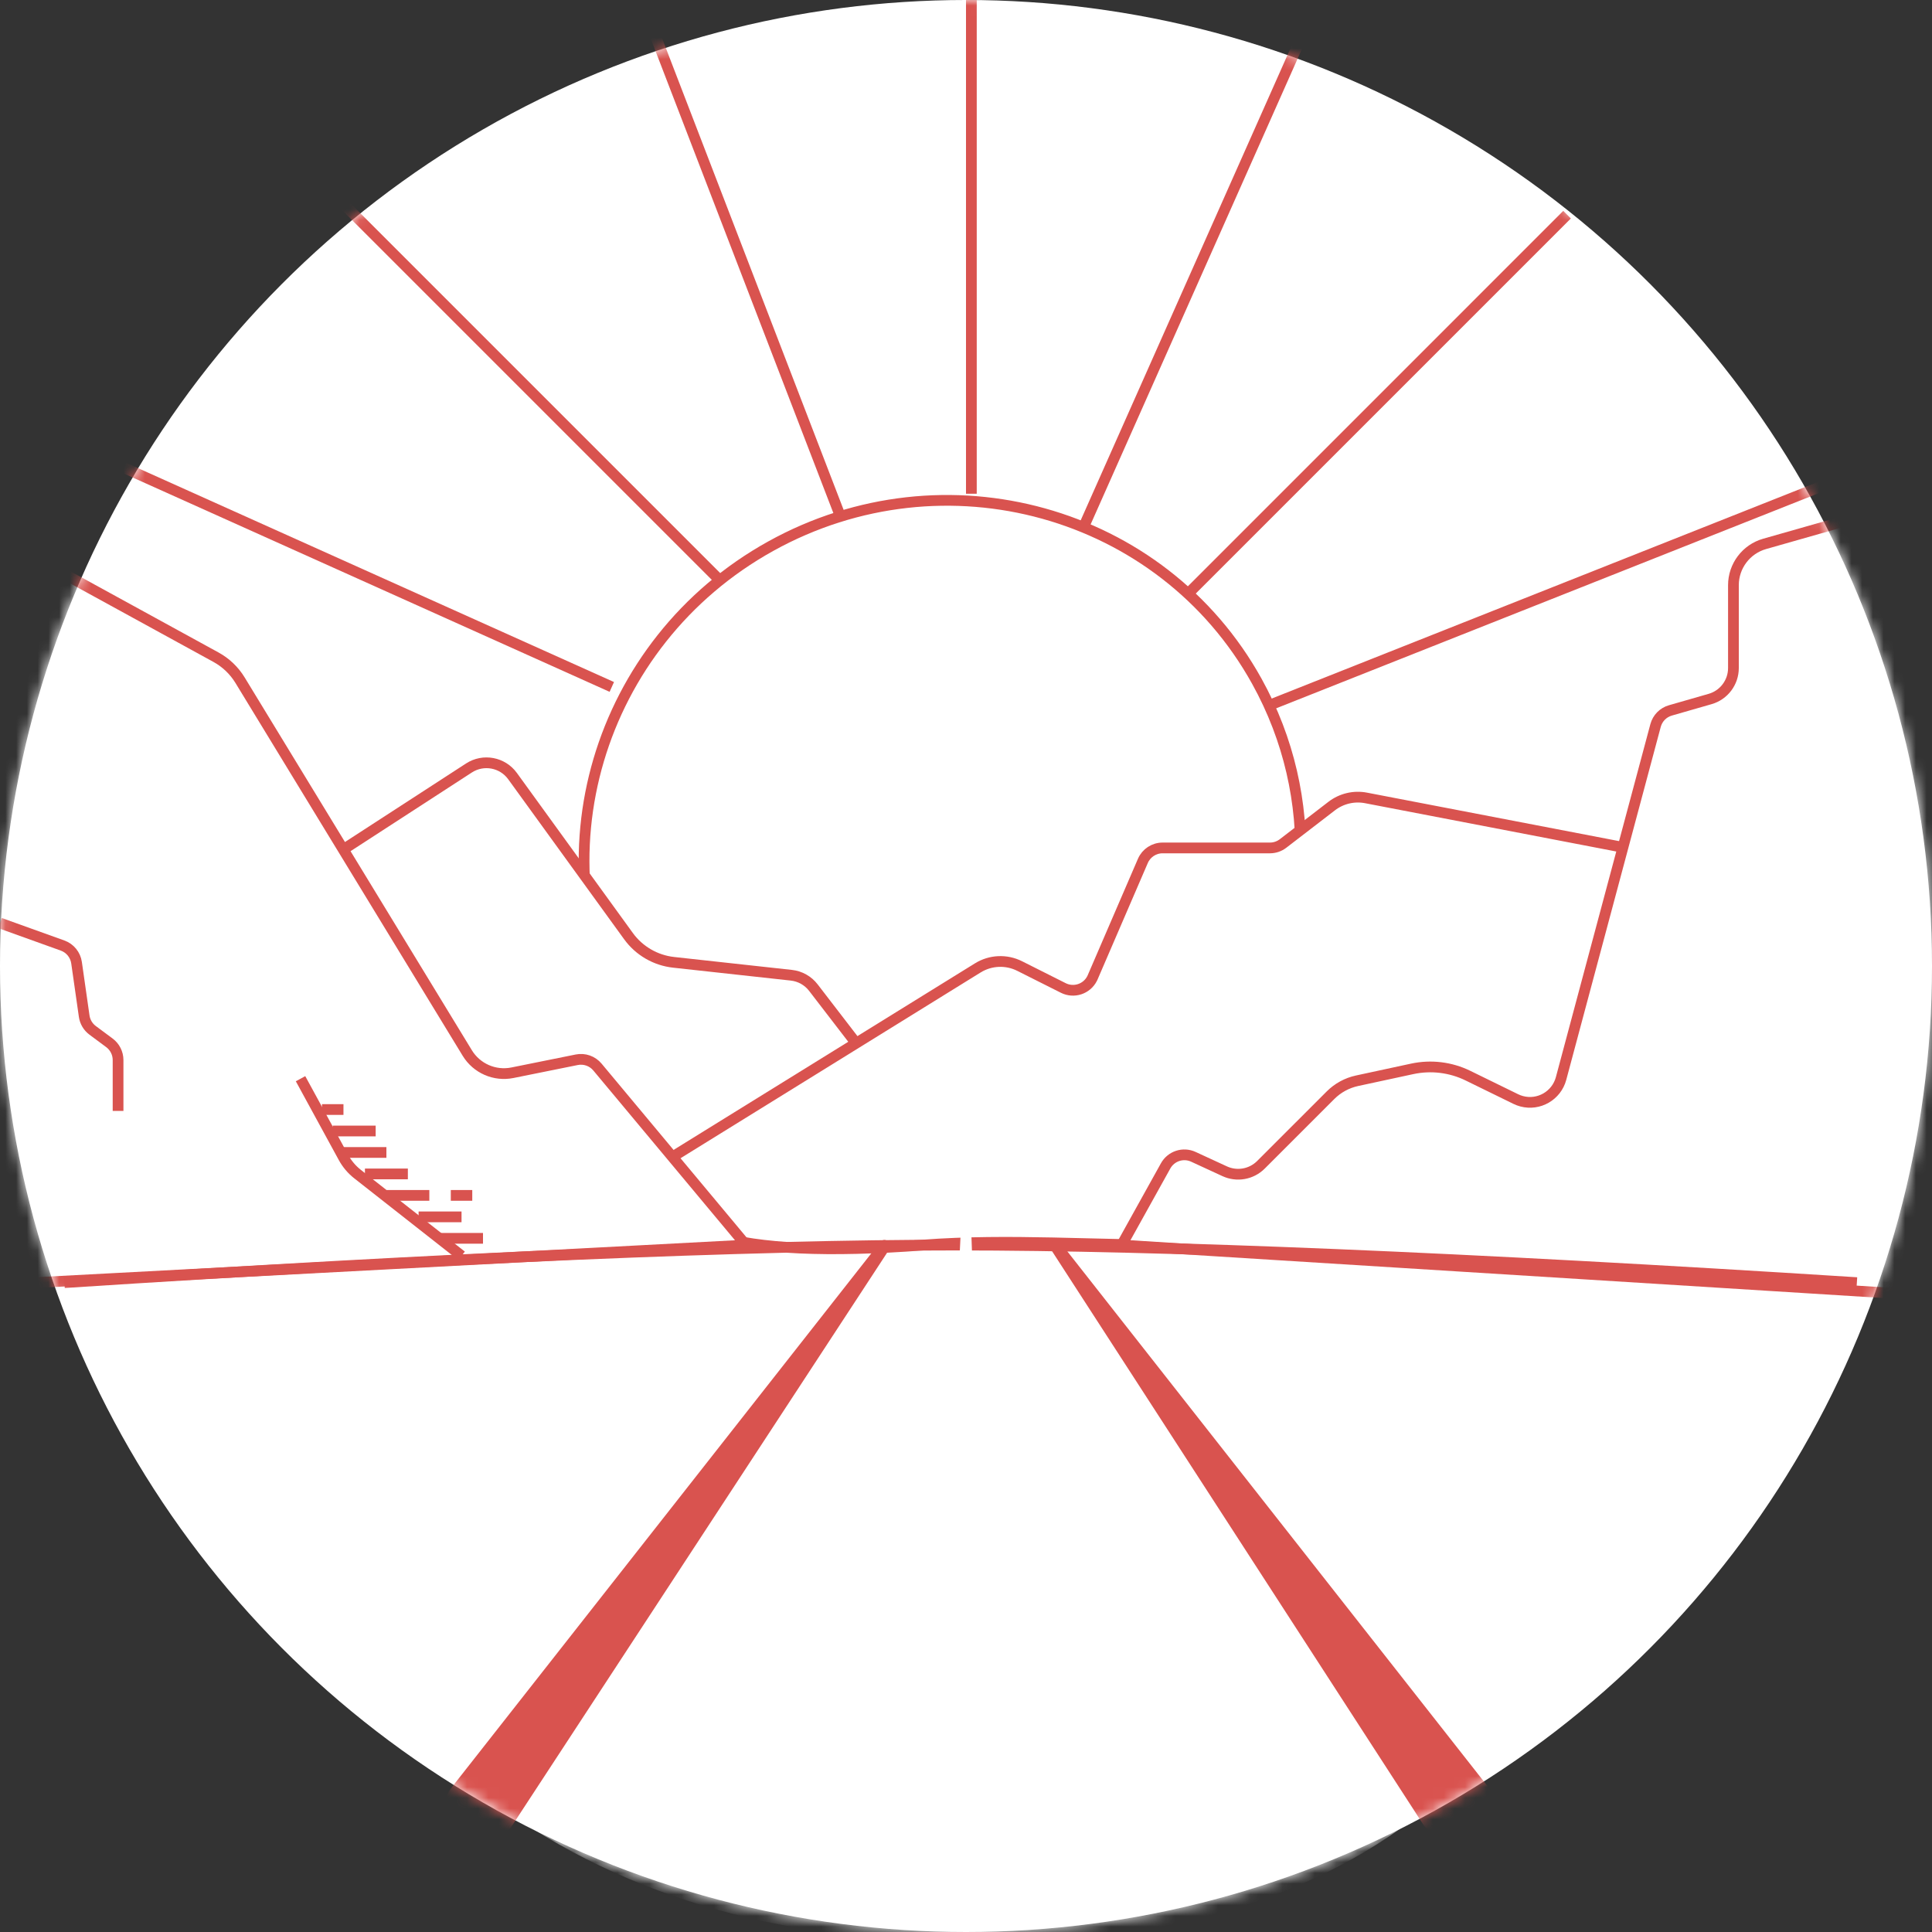 <?xml version="1.0" encoding="UTF-8"?>
<svg width="180px" height="180px" viewBox="0 0 180 180" version="1.1" xmlns="http://www.w3.org/2000/svg" xmlns:xlink="http://www.w3.org/1999/xlink">
    <rect x="0" y="0" width="180" height="180" fill="#333333" stroke="none"/>
    <!-- Generator: Sketch 55 (78076) - https://sketchapp.com -->
    <title>Group 6</title>
    <desc>Created with Sketch.</desc>
    <defs>
        <circle id="path-1" cx="90" cy="90" r="90"></circle>
        <polygon id="path-3" points="3.5 0 4.5 0 7 71 0.018 71"></polygon>
    </defs>
    <g id="Page-1" stroke="none" strokeWidth="1" fill="none" fillRule="evenodd">
        <g id="Group-6">
            <mask id="mask-2" fill="white">
                <use xlink:href="#path-1"></use>
            </mask>
            <use id="Mask" fill="#FFFFFF" xlink:href="#path-1"></use>
            <path d="M27,14 L67,54" id="Path-2" stroke="#D9534F" strokeWidth="2" strokeLinecap="round" mask="url(#mask-2)"></path>
            <path d="M60,0.578 L79.412,51.005" id="Path-4" stroke="#D9534F" strokeWidth="2" strokeLinecap="round" mask="url(#mask-2)"></path>
            <path d="M90.5,-6 L90.5,46" id="Path-5" stroke="#D9534F" strokeWidth="2" strokeLinecap="round" mask="url(#mask-2)"></path>
            <path d="M121,4 L101,49" id="Path-7" stroke="#D9534F" strokeWidth="2" strokeLinecap="round" mask="url(#mask-2)"></path>
            <path d="M146,20 L109,57" id="Path-8" stroke="#D9534F" strokeWidth="2" strokeLinecap="round" mask="url(#mask-2)"></path>
            <path d="M173,44 L115,67" id="Path-9" stroke="#D9534F" strokeWidth="2" strokeLinecap="round" mask="url(#mask-2)"></path>
            <path d="M57,64 L11.579,43.588" id="Path-10" stroke="#D9534F" strokeWidth="2" strokeLinecap="round" mask="url(#mask-2)"></path>
            <path d="M103.038,108.816 C113.331,103.19 120.298,92.383 120.298,79.974 C120.298,61.767 105.299,47.007 86.798,47.007 C68.296,47.007 53.298,61.767 53.298,79.974" id="Oval" stroke="#D9534F" strokeWidth="3" fill="#FFFFFF" mask="url(#mask-2)" transform="translate(86.798, 77.911) rotate(-29) translate(-86.798, -77.911) "></path>
            <path d="M24.5,84 L43.691,71.551 C45.031,70.682 46.816,71.014 47.753,72.308 L58.552,87.213 C59.545,88.585 61.073,89.473 62.757,89.658 L73.729,90.861 C74.541,90.95 75.282,91.366 75.78,92.014 L80,97.5 L53,114.156 L24.5,84 Z" id="Path-18" stroke="#D9534F" strokeWidth="3" fill="#FFFFFF" mask="url(#mask-2)"></path>
            <path d="M61.5,108.5 L91.098,90.178 C92.28,89.446 93.757,89.38 94.999,90.004 L99.067,92.048 C100.054,92.544 101.256,92.146 101.752,91.159 C101.769,91.124 101.786,91.089 101.801,91.053 L106.479,80.208 C106.795,79.475 107.517,79 108.315,79 L118.32,79 C118.761,79 119.19,78.854 119.539,78.585 L124.073,75.097 C124.981,74.4 126.143,74.124 127.268,74.34 L151.5,79 L142,116 C127.76,115.955 117.26,115.955 110.5,116 C102.066,116.056 94.022,115.395 86,116 C68.333,117.333 60.167,114.833 61.5,108.5 Z" id="Path-19" stroke="#D9534F" strokeWidth="3" fill="#FFFFFF" mask="url(#mask-2)"></path>
            <path d="M172.038,48.5 L164.405,50.673 C162.686,51.162 161.5,52.733 161.5,54.52 L161.5,62.24 C161.5,63.578 160.614,64.754 159.328,65.124 L155.625,66.188 C154.95,66.381 154.427,66.915 154.245,67.593 L145.442,100.479 C145.014,102.08 143.369,103.03 141.769,102.601 C141.582,102.551 141.4,102.483 141.226,102.398 L136.772,100.219 C135.158,99.429 133.326,99.206 131.57,99.584 L126.44,100.69 C125.5,100.892 124.638,101.362 123.958,102.042 L117.479,108.521 C116.59,109.41 115.242,109.65 114.101,109.123 L111.185,107.778 C110.235,107.339 109.107,107.707 108.599,108.622 L104.5,116 L176.5,120.5 C181.5,108.833 183.5,96.5 182.5,83.5 C181.5,70.5 178.013,58.833 172.038,48.5 Z" id="Path-16" stroke="#D9534F" strokeWidth="3" fill="#FFFFFF" mask="url(#mask-2)"></path>
            <path d="M3.279,52 L20.123,61.23 C21.044,61.734 21.816,62.472 22.363,63.369 L43.534,98.106 C44.41,99.543 46.091,100.278 47.741,99.945 L53.732,98.736 C54.452,98.591 55.193,98.851 55.663,99.415 L69.5,116 L3.279,119.5 C-1.24,108.5 -3.5,97.583 -3.5,86.75 C-3.5,75.917 -1.24,64.333 3.279,52 Z" id="Path-13" stroke="#D9534F" strokeWidth="3" fill="#FFFFFF" mask="url(#mask-2)"></path>
            <path d="M43,117 L33.308,109.385 C32.775,108.966 32.333,108.443 32.008,107.848 L28,100.5" id="Path-23" stroke="#D9534F" strokeLinecap="round" mask="url(#mask-2)"></path>
            <path d="M39,113.372 L43,113.372" id="Path-25" stroke="#D9534F" strokeLinecap="round" mask="url(#mask-2)"></path>
            <path d="M41,115.372 L45,115.372" id="Path-25-Copy-7" stroke="#D9534F" strokeLinecap="round" mask="url(#mask-2)"></path>
            <path d="M42,111.372 L44,111.372" id="Path-25-Copy-5" stroke="#D9534F" strokeLinecap="round" mask="url(#mask-2)"></path>
            <path d="M30,103.372 L32,103.372" id="Path-25-Copy-6" stroke="#D9534F" strokeLinecap="round" mask="url(#mask-2)"></path>
            <path d="M36,111.372 L40,111.372" id="Path-25-Copy" stroke="#D9534F" strokeLinecap="round" mask="url(#mask-2)"></path>
            <path d="M34,109.372 L38,109.372" id="Path-25-Copy-2" stroke="#D9534F" strokeLinecap="round" mask="url(#mask-2)"></path>
            <path d="M32,107.372 L36,107.372" id="Path-25-Copy-3" stroke="#D9534F" strokeLinecap="round" mask="url(#mask-2)"></path>
            <path d="M31,105.372 L35,105.372" id="Path-25-Copy-4" stroke="#D9534F" strokeLinecap="round" mask="url(#mask-2)"></path>
            <path d="M0,86 L5.828,88.093 C6.526,88.343 7.027,88.959 7.132,89.692 L7.844,94.674 C7.919,95.203 8.203,95.679 8.632,95.997 L10.192,97.156 C10.7,97.533 11,98.129 11,98.762 L11,103.5" id="Path-24" stroke="#D9534F" strokeLinecap="round" mask="url(#mask-2)"></path>
            <path d="M6,119.5 C42,117.167 69.667,116 89,116 C108.333,116 136.333,117.167 173,119.5" id="Path-17" stroke="#D9534F" strokeWidth="3" strokeLinecap="round" mask="url(#mask-2)"></path>
            <g id="Group-3" mask="url(#mask-2)">
                <g transform="translate(39, 115)">
                    <path d="M44,2 L6,52.146 C18,61.382 33.333,66 52,66 C70.667,66 85.167,61.382 95.5,52.146 L60.5,2 L44,2 Z" id="Path-22" fill="#FFFFFF"></path>
                    <path d="M21.236,-4.721 L21.236,-4.721 C21.54,-4.703 21.788,-4.47 21.824,-4.167 L29.439,59.769 C29.566,60.834 28.83,61.809 27.772,61.98 L25.126,62.407 C24.036,62.583 23.009,61.842 22.833,60.752 C22.82,60.667 22.811,60.582 22.809,60.497 L20.727,-4.225 C20.718,-4.491 20.927,-4.713 21.192,-4.722 C21.207,-4.722 21.221,-4.722 21.236,-4.721 Z" id="Rectangle" fill="#D9534F" transform="translate(25.09, 28.856) rotate(40) translate(-25.09, -28.856) "></path>
                    <path d="M73.512,-4.609 L73.512,-4.609 C73.816,-4.591 74.065,-4.358 74.102,-4.056 L81.954,59.169 C82.076,60.145 81.469,61.065 80.523,61.337 L77.627,62.171 C76.566,62.476 75.458,61.863 75.152,60.802 C75.106,60.643 75.08,60.479 75.075,60.313 L73.003,-4.113 C72.994,-4.379 73.203,-4.601 73.468,-4.61 C73.483,-4.61 73.497,-4.61 73.512,-4.609 Z" id="Rectangle-Copy" fill="#D9534F" transform="translate(77.486, 28.82) scale(-1, 1) rotate(40) translate(-77.486, -28.82) "></path>
                    <g id="Rectangle" strokeWidth="1" fill="none" transform="translate(47, 0)">
                        <mask id="mask-4" fill="white">
                            <use xlink:href="#path-3"></use>
                        </mask>
                        <use id="Mask" fill="#FFFFFF" xlink:href="#path-3"></use>
                        <rect stroke="#D9534F" fill="#D9534F" mask="url(#mask-4)" x="3.5" y="-1.754" width="1" height="11.397" rx="0.5"></rect>
                        <rect id="Rectangle-Copy-2" stroke="#D9534F" fill="#D9534F" mask="url(#mask-4)" x="1.5" y="14.024" width="5" height="18.159" rx="2.5"></rect>
                        <rect id="Rectangle-Copy-4" stroke="#D9534F" fill="#D9534F" mask="url(#mask-4)" x="0.5" y="38.817" width="6" height="36.19" rx="3"></rect>
                    </g>
                </g>
            </g>
        </g>
    </g>
</svg>